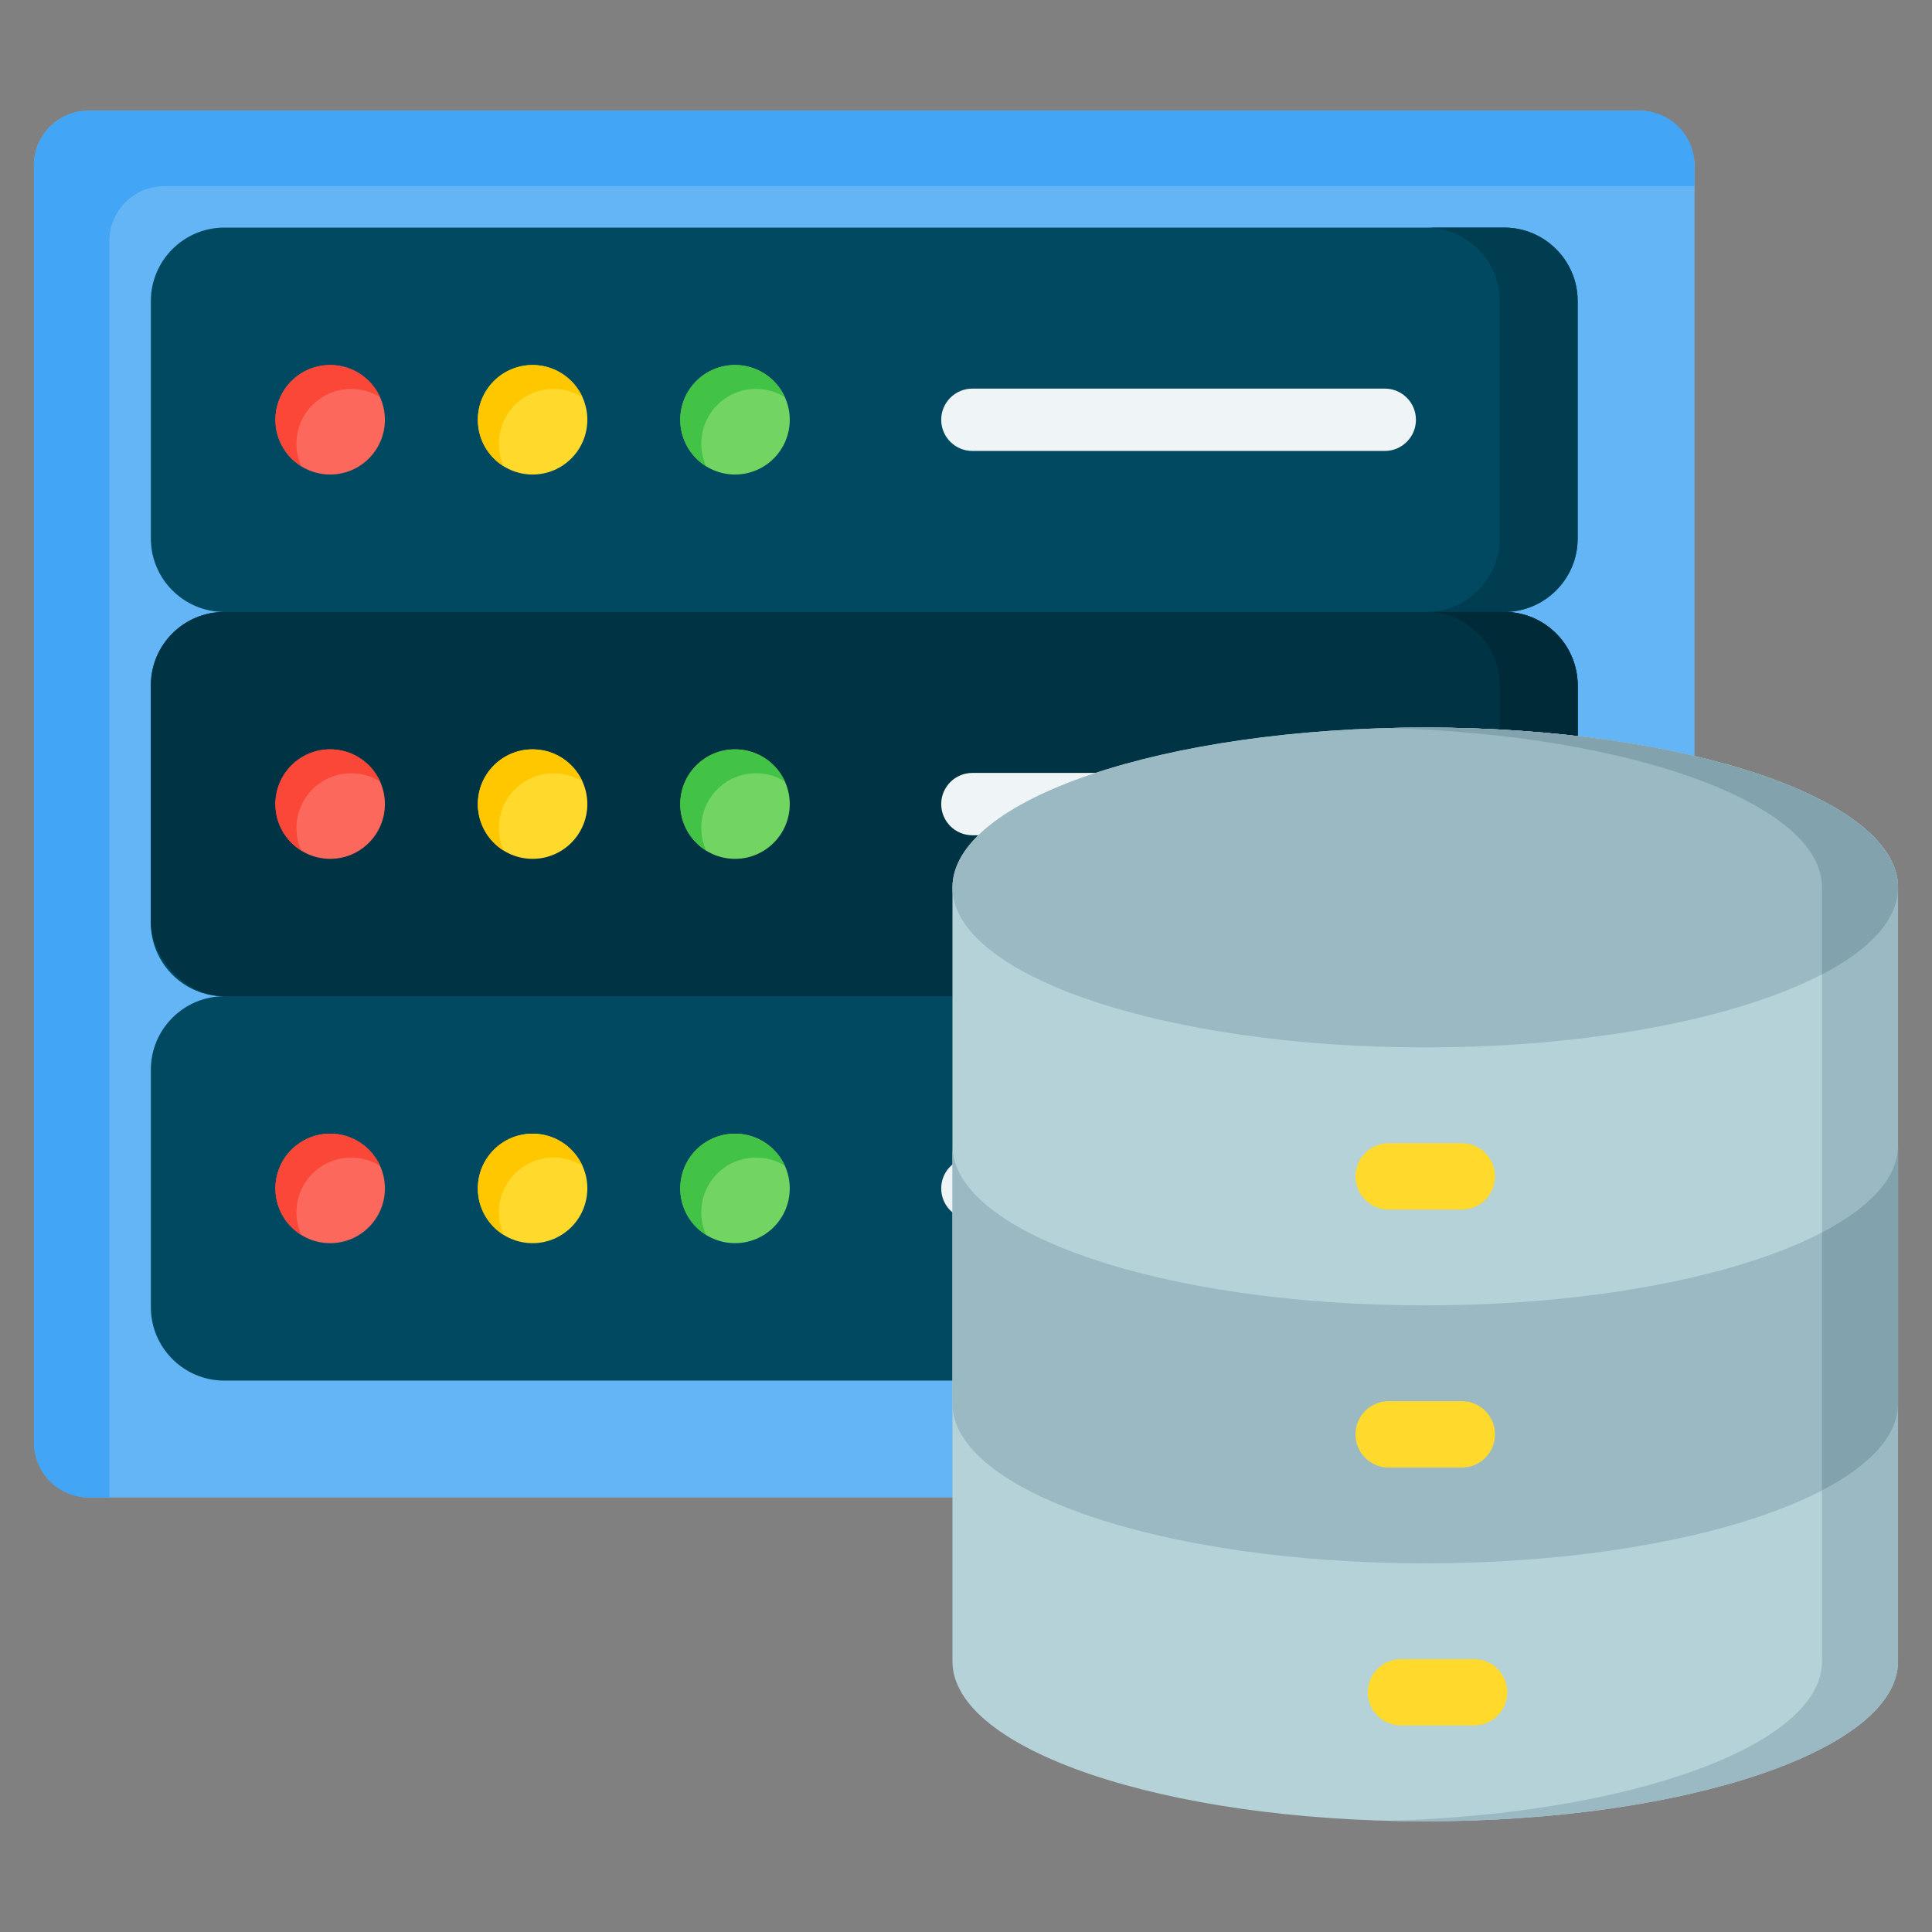 <svg id="Layer_1" height="512" viewBox="0 0 512 512" width="512" xmlns="http://www.w3.org/2000/svg" data-name="Layer 1"><rect x="0" y="0" width="512" height="512" fill="#808080" stroke="none"/><g><rect fill="#64b5f6" height="367.517" rx="14.459" width="440.076" x="9.001" y="29.336"/><path d="m23.46 29.336h411.158c7.953 0 14.459 6.506 14.459 14.459v5.541h-405.617c-7.953 0-14.459 6.506-14.459 14.459v333.058h-5.541c-7.953 0-14.459-6.506-14.459-14.459v-338.599c0-7.953 6.506-14.459 14.459-14.459z" fill="#42a5f5" fill-rule="evenodd"/></g><g><path d="m398.674 162.169c10.681 0 19.419 8.739 19.419 19.42v63.012c0 10.681-8.738 19.419-19.419 19.419 10.681 0 19.419 8.738 19.419 19.419v63.011c0 10.681-8.738 19.42-19.419 19.42h-339.271c-10.681 0-19.419-8.738-19.419-19.42v-63.011c0-10.681 8.739-19.419 19.419-19.419-10.681 0-19.419-8.739-19.419-19.419v-63.012c0-10.681 8.739-19.42 19.419-19.42-10.681 0-19.419-8.738-19.419-19.42v-63.012c0-10.681 8.739-19.419 19.419-19.419h339.271c10.681 0 19.419 8.738 19.419 19.419v63.012c0 10.681-8.738 19.419-19.419 19.42z" fill="#004960" fill-rule="evenodd"/><path d="m398.674 162.169c10.681 0 19.419 8.739 19.419 19.42v63.012c0 10.681-8.738 19.419-19.419 19.419 10.681 0 19.419 8.738 19.419 19.419v63.011c0 10.681-8.738 19.42-19.419 19.42h-20.656c10.681 0 19.419-8.738 19.419-19.42v-63.011c0-10.681-8.738-19.419-19.419-19.419 10.681 0 19.419-8.739 19.419-19.419v-63.012c0-10.681-8.738-19.42-19.419-19.42 10.681 0 19.419-8.738 19.419-19.42v-63.012c0-10.681-8.738-19.419-19.419-19.419h20.656c10.681 0 19.419 8.738 19.419 19.419v63.012c0 10.681-8.738 19.419-19.419 19.42z" fill="#003d50" fill-rule="evenodd"/><rect fill="#003343" height="101.85" rx="19.419" width="378.11" x="39.984" y="162.17"/><g fill-rule="evenodd"><path d="m378.018 264.02h20.656c10.681 0 19.419-8.739 19.419-19.419v-63.012c0-10.681-8.738-19.42-19.419-19.42h-20.656c10.681 0 19.419 8.739 19.419 19.42v63.012c0 10.681-8.738 19.419-19.419 19.419z" fill="#002a38"/><path d="m366.977 102.982c4.563 0 8.262 3.699 8.262 8.262s-3.699 8.262-8.262 8.262h-109.284c-4.563 0-8.262-3.699-8.262-8.262s3.7-8.262 8.262-8.262zm0 101.85c4.563 0 8.262 3.699 8.262 8.262s-3.699 8.262-8.262 8.262h-109.284c-4.563 0-8.262-3.699-8.262-8.262s3.7-8.262 8.262-8.262zm0 101.851c4.563 0 8.262 3.699 8.262 8.262s-3.699 8.262-8.262 8.262h-109.284c-4.563 0-8.262-3.699-8.262-8.262s3.7-8.262 8.262-8.262z" fill="#eff4f7"/><path d="m87.497 96.737c8.012 0 14.507 6.495 14.507 14.507s-6.495 14.507-14.507 14.507-14.507-6.495-14.507-14.507 6.495-14.507 14.507-14.507zm0 130.865c8.012 0 14.507-6.495 14.507-14.507s-6.495-14.507-14.507-14.507-14.507 6.495-14.507 14.507 6.495 14.507 14.507 14.507zm0 72.836c8.012 0 14.507 6.495 14.507 14.507s-6.495 14.507-14.507 14.507-14.507-6.495-14.507-14.507 6.495-14.507 14.507-14.507z" fill="#fc685b"/><path d="m87.497 96.737c5.87 0 10.925 3.486 13.209 8.5-2.218-1.375-4.834-2.17-7.635-2.17-8.012 0-14.507 6.495-14.507 14.507 0 2.143.465 4.177 1.299 6.007-4.124-2.558-6.872-7.126-6.872-12.337 0-8.012 6.495-14.507 14.507-14.507zm13.208 110.351c-2.284-5.014-7.339-8.5-13.209-8.5-8.012 0-14.507 6.495-14.507 14.507 0 5.21 2.748 9.779 6.872 12.337-.834-1.83-1.299-3.864-1.299-6.007 0-8.012 6.495-14.507 14.507-14.507 2.802 0 5.418.795 7.635 2.17zm-13.208 93.35c5.87 0 10.925 3.486 13.209 8.5-2.218-1.376-4.834-2.171-7.635-2.171-8.012 0-14.507 6.495-14.507 14.507 0 2.143.465 4.177 1.299 6.007-4.124-2.558-6.872-7.126-6.872-12.337 0-8.012 6.495-14.507 14.507-14.507z" fill="#fb4737"/><path d="m141.141 300.438c8.012 0 14.507 6.495 14.507 14.507s-6.495 14.507-14.507 14.507-14.507-6.495-14.507-14.507 6.495-14.507 14.507-14.507zm0-72.836c8.012 0 14.507-6.495 14.507-14.507s-6.495-14.507-14.507-14.507-14.507 6.495-14.507 14.507 6.495 14.507 14.507 14.507zm0-130.865c8.012 0 14.507 6.495 14.507 14.507s-6.495 14.507-14.507 14.507-14.507-6.495-14.507-14.507 6.495-14.507 14.507-14.507z" fill="#ffda2d"/><path d="m141.141 300.438c5.87 0 10.925 3.486 13.209 8.5-2.218-1.376-4.833-2.171-7.635-2.171-8.012 0-14.507 6.495-14.507 14.507 0 2.143.465 4.177 1.299 6.007-4.125-2.558-6.872-7.126-6.872-12.337 0-8.012 6.495-14.507 14.507-14.507zm13.209-93.35c-2.284-5.014-7.339-8.5-13.209-8.5-8.012 0-14.507 6.495-14.507 14.507 0 5.21 2.747 9.778 6.872 12.336-.834-1.831-1.299-3.864-1.299-6.007 0-8.012 6.495-14.507 14.507-14.507 2.802 0 5.418.795 7.635 2.17zm-13.209-110.351c5.869 0 10.924 3.486 13.209 8.5-2.218-1.376-4.833-2.17-7.635-2.17-8.012 0-14.507 6.495-14.507 14.507 0 2.143.465 4.177 1.299 6.007-4.125-2.558-6.872-7.126-6.872-12.337 0-8.012 6.495-14.507 14.507-14.507z" fill="#ffc700"/><path d="m194.786 300.438c8.012 0 14.507 6.495 14.507 14.507s-6.495 14.507-14.507 14.507-14.507-6.495-14.507-14.507 6.495-14.507 14.507-14.507zm0-72.836c8.012 0 14.507-6.495 14.507-14.507s-6.495-14.507-14.507-14.507-14.507 6.495-14.507 14.507 6.495 14.507 14.507 14.507zm0-130.865c8.012 0 14.507 6.495 14.507 14.507s-6.495 14.507-14.507 14.507-14.507-6.495-14.507-14.507 6.495-14.507 14.507-14.507z" fill="#72d561"/><path d="m194.786 300.438c5.869 0 10.924 3.485 13.208 8.5-2.218-1.375-4.833-2.17-7.635-2.17-8.012 0-14.507 6.495-14.507 14.507 0 2.143.465 4.177 1.299 6.007-4.125-2.558-6.872-7.126-6.872-12.337 0-8.012 6.495-14.507 14.507-14.507zm13.208-93.35c-2.284-5.014-7.339-8.5-13.208-8.5-8.012 0-14.507 6.495-14.507 14.507 0 5.21 2.748 9.778 6.872 12.336-.834-1.83-1.299-3.864-1.299-6.007 0-8.012 6.495-14.507 14.507-14.507 2.802 0 5.417.795 7.635 2.17zm-13.208-110.351c5.869 0 10.924 3.486 13.208 8.5-2.218-1.375-4.833-2.17-7.635-2.17-8.012 0-14.507 6.495-14.507 14.507 0 2.143.465 4.176 1.299 6.007-4.125-2.558-6.872-7.126-6.872-12.337 0-8.012 6.495-14.507 14.507-14.507z" fill="#42c345"/></g></g><g fill-rule="evenodd"><path d="m502.999 440.279c0 23.408-56.097 42.385-125.295 42.385s-125.295-18.977-125.295-42.385v-205.084c0-23.409 56.097-42.385 125.295-42.385s125.295 18.977 125.295 42.385z" fill="#b4d2d7"/><path d="m502.999 440.278c0 23.409-56.097 42.386-125.295 42.386-3.39 0-6.748-.047-10.07-.136 64.489-1.735 115.224-19.987 115.224-42.249v-205.084c0-22.262-50.736-40.514-115.224-42.249 3.322-.089 6.68-.136 10.07-.136 69.198 0 125.295 18.977 125.295 42.385v205.084z" fill="#9bb9c3"/><path d="m252.409 371.917c0 23.409 56.097 42.386 125.295 42.386s125.295-18.976 125.295-42.386v-68.361c0 23.408-56.097 42.386-125.295 42.386s-125.295-18.977-125.295-42.386z" fill="#9bb9c3"/><path d="m482.859 394.969c12.737-6.636 20.141-14.55 20.141-23.052v-68.361c0 8.501-7.404 16.416-20.141 23.051z" fill="#82a3ad"/><path d="m387.398 302.968c4.856 0 8.793 3.937 8.793 8.793s-3.937 8.793-8.793 8.793h-19.389c-4.856 0-8.793-3.937-8.793-8.793s3.937-8.793 8.793-8.793zm3.247 136.721c4.856 0 8.793 3.937 8.793 8.793s-3.937 8.793-8.793 8.793h-19.389c-4.856 0-8.793-3.937-8.793-8.793s3.937-8.793 8.793-8.793zm-3.247-68.361c4.856 0 8.793 3.937 8.793 8.793s-3.937 8.793-8.793 8.793h-19.389c-4.856 0-8.793-3.937-8.793-8.793s3.937-8.793 8.793-8.793z" fill="#ffda2d"/><path d="m377.704 277.58c69.011 0 125.295-19.04 125.295-42.385s-56.285-42.385-125.295-42.385-125.295 19.04-125.295 42.385 56.285 42.385 125.295 42.385z" fill="#9bb9c3"/><path d="m377.704 192.809c69.198 0 125.295 18.977 125.295 42.385 0 8.501-7.404 16.416-20.141 23.051v-23.051c0-22.262-50.736-40.514-115.225-42.249 3.323-.089 6.68-.136 10.07-.136z" fill="#82a3ad"/></g></svg>